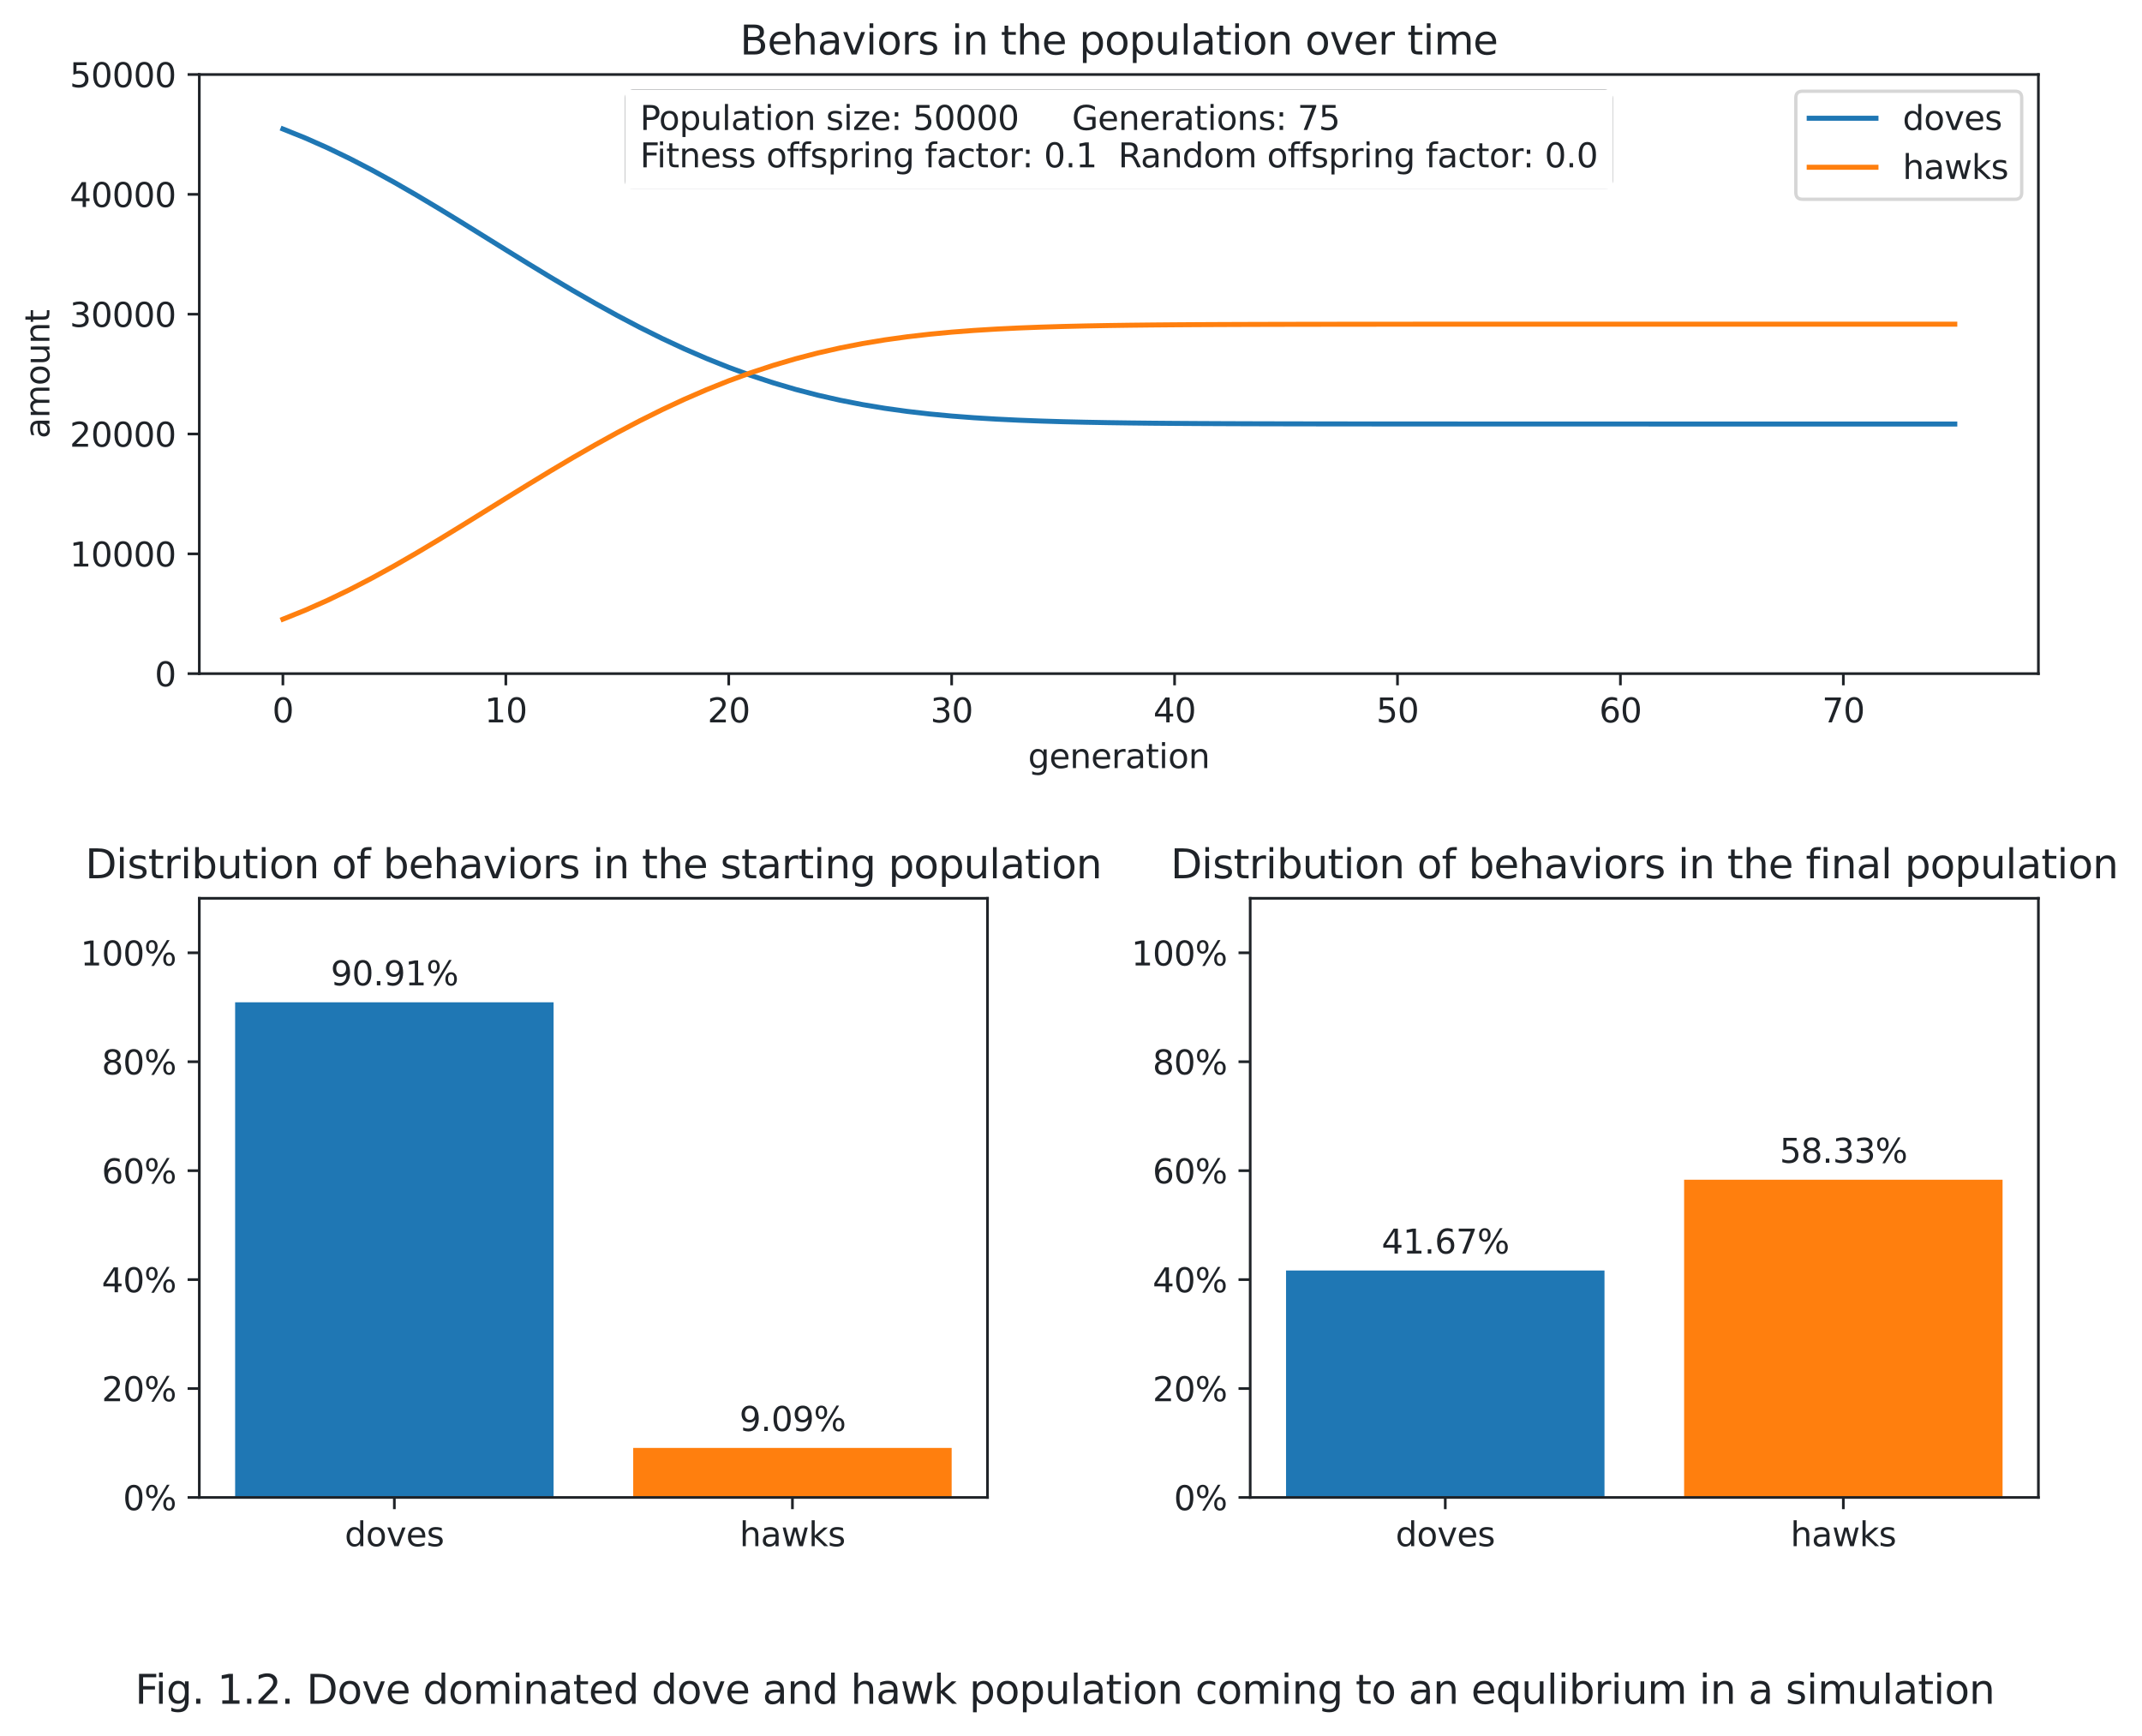 <?xml version="1.0" encoding="utf-8" standalone="no"?>
<!DOCTYPE svg PUBLIC "-//W3C//DTD SVG 1.1//EN"
  "http://www.w3.org/Graphics/SVG/1.1/DTD/svg11.dtd">
<svg height="519.932pt" version="1.1" viewBox="0 0 641.521 519.932" width="641.521pt" xmlns="http://www.w3.org/2000/svg" xmlns:xlink="http://www.w3.org/1999/xlink">

 <defs>
  <style type="text/css">*{stroke-linecap:butt;stroke-linejoin:round;}</style>
 </defs>
 <g id="figure_1">
  <g id="patch_1">
   <path d="M -0 519.932 
L 641.521 519.932 
L 641.521 0 
L -0 0 
z
" style="fill:#ffffff;"/>
  </g>
  <g id="axes_1">
   <g id="patch_2">
    <path d="M 59.691 201.742 
L 610.491 201.742 
L 610.491 22.318 
L 59.691 22.318 
z
" style="fill:#ffffff;"/>
   </g>
   <g id="matplotlib.axis_1">
    <g id="xtick_1">
     <g id="line2d_1">
      <defs>
       <path d="M 0 0 
L 0 3.5 
" id="m3623613583" style="stroke:#1f2328;stroke-width:0.8;"/>
      </defs>
      <g>
       <use style="fill:#1f2328;stroke:#1f2328;stroke-width:0.8;" x="84.727" xlink:href="#m3623613583" y="201.742"/>
      </g>
     </g>
     <g id="text_1">
      <!-- 0 -->
      <g style="fill:#1f2328;" transform="translate(81.546 216.341)scale(0.1 -0.1)">
       <defs>
        <path d="M 2034 4250 
Q 1547 4250 1301 3770 
Q 1056 3291 1056 2328 
Q 1056 1369 1301 889 
Q 1547 409 2034 409 
Q 2525 409 2770 889 
Q 3016 1369 3016 2328 
Q 3016 3291 2770 3770 
Q 2525 4250 2034 4250 
z
M 2034 4750 
Q 2819 4750 3233 4129 
Q 3647 3509 3647 2328 
Q 3647 1150 3233 529 
Q 2819 -91 2034 -91 
Q 1250 -91 836 529 
Q 422 1150 422 2328 
Q 422 3509 836 4129 
Q 1250 4750 2034 4750 
z
" id="DejaVuSans-30" transform="scale(0.016)"/>
       </defs>
       <use xlink:href="#DejaVuSans-30"/>
      </g>
     </g>
    </g>
    <g id="xtick_2">
     <g id="line2d_2">
      <g>
       <use style="fill:#1f2328;stroke:#1f2328;stroke-width:0.8;" x="151.491" xlink:href="#m3623613583" y="201.742"/>
      </g>
     </g>
     <g id="text_2">
      <!-- 10 -->
      <g style="fill:#1f2328;" transform="translate(145.128 216.341)scale(0.1 -0.1)">
       <defs>
        <path d="M 794 531 
L 1825 531 
L 1825 4091 
L 703 3866 
L 703 4441 
L 1819 4666 
L 2450 4666 
L 2450 531 
L 3481 531 
L 3481 0 
L 794 0 
L 794 531 
z
" id="DejaVuSans-31" transform="scale(0.016)"/>
       </defs>
       <use xlink:href="#DejaVuSans-31"/>
       <use x="63.623" xlink:href="#DejaVuSans-30"/>
      </g>
     </g>
    </g>
    <g id="xtick_3">
     <g id="line2d_3">
      <g>
       <use style="fill:#1f2328;stroke:#1f2328;stroke-width:0.8;" x="218.254" xlink:href="#m3623613583" y="201.742"/>
      </g>
     </g>
     <g id="text_3">
      <!-- 20 -->
      <g style="fill:#1f2328;" transform="translate(211.892 216.341)scale(0.1 -0.1)">
       <defs>
        <path d="M 1228 531 
L 3431 531 
L 3431 0 
L 469 0 
L 469 531 
Q 828 903 1448 1529 
Q 2069 2156 2228 2338 
Q 2531 2678 2651 2914 
Q 2772 3150 2772 3378 
Q 2772 3750 2511 3984 
Q 2250 4219 1831 4219 
Q 1534 4219 1204 4116 
Q 875 4013 500 3803 
L 500 4441 
Q 881 4594 1212 4672 
Q 1544 4750 1819 4750 
Q 2544 4750 2975 4387 
Q 3406 4025 3406 3419 
Q 3406 3131 3298 2873 
Q 3191 2616 2906 2266 
Q 2828 2175 2409 1742 
Q 1991 1309 1228 531 
z
" id="DejaVuSans-32" transform="scale(0.016)"/>
       </defs>
       <use xlink:href="#DejaVuSans-32"/>
       <use x="63.623" xlink:href="#DejaVuSans-30"/>
      </g>
     </g>
    </g>
    <g id="xtick_4">
     <g id="line2d_4">
      <g>
       <use style="fill:#1f2328;stroke:#1f2328;stroke-width:0.8;" x="285.018" xlink:href="#m3623613583" y="201.742"/>
      </g>
     </g>
     <g id="text_4">
      <!-- 30 -->
      <g style="fill:#1f2328;" transform="translate(278.655 216.341)scale(0.1 -0.1)">
       <defs>
        <path d="M 2597 2516 
Q 3050 2419 3304 2112 
Q 3559 1806 3559 1356 
Q 3559 666 3084 287 
Q 2609 -91 1734 -91 
Q 1441 -91 1130 -33 
Q 819 25 488 141 
L 488 750 
Q 750 597 1062 519 
Q 1375 441 1716 441 
Q 2309 441 2620 675 
Q 2931 909 2931 1356 
Q 2931 1769 2642 2001 
Q 2353 2234 1838 2234 
L 1294 2234 
L 1294 2753 
L 1863 2753 
Q 2328 2753 2575 2939 
Q 2822 3125 2822 3475 
Q 2822 3834 2567 4026 
Q 2313 4219 1838 4219 
Q 1578 4219 1281 4162 
Q 984 4106 628 3988 
L 628 4550 
Q 988 4650 1302 4700 
Q 1616 4750 1894 4750 
Q 2613 4750 3031 4423 
Q 3450 4097 3450 3541 
Q 3450 3153 3228 2886 
Q 3006 2619 2597 2516 
z
" id="DejaVuSans-33" transform="scale(0.016)"/>
       </defs>
       <use xlink:href="#DejaVuSans-33"/>
       <use x="63.623" xlink:href="#DejaVuSans-30"/>
      </g>
     </g>
    </g>
    <g id="xtick_5">
     <g id="line2d_5">
      <g>
       <use style="fill:#1f2328;stroke:#1f2328;stroke-width:0.8;" x="351.782" xlink:href="#m3623613583" y="201.742"/>
      </g>
     </g>
     <g id="text_5">
      <!-- 40 -->
      <g style="fill:#1f2328;" transform="translate(345.419 216.341)scale(0.1 -0.1)">
       <defs>
        <path d="M 2419 4116 
L 825 1625 
L 2419 1625 
L 2419 4116 
z
M 2253 4666 
L 3047 4666 
L 3047 1625 
L 3713 1625 
L 3713 1100 
L 3047 1100 
L 3047 0 
L 2419 0 
L 2419 1100 
L 313 1100 
L 313 1709 
L 2253 4666 
z
" id="DejaVuSans-34" transform="scale(0.016)"/>
       </defs>
       <use xlink:href="#DejaVuSans-34"/>
       <use x="63.623" xlink:href="#DejaVuSans-30"/>
      </g>
     </g>
    </g>
    <g id="xtick_6">
     <g id="line2d_6">
      <g>
       <use style="fill:#1f2328;stroke:#1f2328;stroke-width:0.8;" x="418.545" xlink:href="#m3623613583" y="201.742"/>
      </g>
     </g>
     <g id="text_6">
      <!-- 50 -->
      <g style="fill:#1f2328;" transform="translate(412.183 216.341)scale(0.1 -0.1)">
       <defs>
        <path d="M 691 4666 
L 3169 4666 
L 3169 4134 
L 1269 4134 
L 1269 2991 
Q 1406 3038 1543 3061 
Q 1681 3084 1819 3084 
Q 2600 3084 3056 2656 
Q 3513 2228 3513 1497 
Q 3513 744 3044 326 
Q 2575 -91 1722 -91 
Q 1428 -91 1123 -41 
Q 819 9 494 109 
L 494 744 
Q 775 591 1075 516 
Q 1375 441 1709 441 
Q 2250 441 2565 725 
Q 2881 1009 2881 1497 
Q 2881 1984 2565 2268 
Q 2250 2553 1709 2553 
Q 1456 2553 1204 2497 
Q 953 2441 691 2322 
L 691 4666 
z
" id="DejaVuSans-35" transform="scale(0.016)"/>
       </defs>
       <use xlink:href="#DejaVuSans-35"/>
       <use x="63.623" xlink:href="#DejaVuSans-30"/>
      </g>
     </g>
    </g>
    <g id="xtick_7">
     <g id="line2d_7">
      <g>
       <use style="fill:#1f2328;stroke:#1f2328;stroke-width:0.8;" x="485.309" xlink:href="#m3623613583" y="201.742"/>
      </g>
     </g>
     <g id="text_7">
      <!-- 60 -->
      <g style="fill:#1f2328;" transform="translate(478.946 216.341)scale(0.1 -0.1)">
       <defs>
        <path d="M 2113 2584 
Q 1688 2584 1439 2293 
Q 1191 2003 1191 1497 
Q 1191 994 1439 701 
Q 1688 409 2113 409 
Q 2538 409 2786 701 
Q 3034 994 3034 1497 
Q 3034 2003 2786 2293 
Q 2538 2584 2113 2584 
z
M 3366 4563 
L 3366 3988 
Q 3128 4100 2886 4159 
Q 2644 4219 2406 4219 
Q 1781 4219 1451 3797 
Q 1122 3375 1075 2522 
Q 1259 2794 1537 2939 
Q 1816 3084 2150 3084 
Q 2853 3084 3261 2657 
Q 3669 2231 3669 1497 
Q 3669 778 3244 343 
Q 2819 -91 2113 -91 
Q 1303 -91 875 529 
Q 447 1150 447 2328 
Q 447 3434 972 4092 
Q 1497 4750 2381 4750 
Q 2619 4750 2861 4703 
Q 3103 4656 3366 4563 
z
" id="DejaVuSans-36" transform="scale(0.016)"/>
       </defs>
       <use xlink:href="#DejaVuSans-36"/>
       <use x="63.623" xlink:href="#DejaVuSans-30"/>
      </g>
     </g>
    </g>
    <g id="xtick_8">
     <g id="line2d_8">
      <g>
       <use style="fill:#1f2328;stroke:#1f2328;stroke-width:0.8;" x="552.072" xlink:href="#m3623613583" y="201.742"/>
      </g>
     </g>
     <g id="text_8">
      <!-- 70 -->
      <g style="fill:#1f2328;" transform="translate(545.71 216.341)scale(0.1 -0.1)">
       <defs>
        <path d="M 525 4666 
L 3525 4666 
L 3525 4397 
L 1831 0 
L 1172 0 
L 2766 4134 
L 525 4134 
L 525 4666 
z
" id="DejaVuSans-37" transform="scale(0.016)"/>
       </defs>
       <use xlink:href="#DejaVuSans-37"/>
       <use x="63.623" xlink:href="#DejaVuSans-30"/>
      </g>
     </g>
    </g>
    <g id="text_9">
     <!-- generation -->
     <g style="fill:#1f2328;" transform="translate(307.898 230.019)scale(0.1 -0.1)">
      <defs>
       <path d="M 2906 1791 
Q 2906 2416 2648 2759 
Q 2391 3103 1925 3103 
Q 1463 3103 1205 2759 
Q 947 2416 947 1791 
Q 947 1169 1205 825 
Q 1463 481 1925 481 
Q 2391 481 2648 825 
Q 2906 1169 2906 1791 
z
M 3481 434 
Q 3481 -459 3084 -895 
Q 2688 -1331 1869 -1331 
Q 1566 -1331 1297 -1286 
Q 1028 -1241 775 -1147 
L 775 -588 
Q 1028 -725 1275 -790 
Q 1522 -856 1778 -856 
Q 2344 -856 2625 -561 
Q 2906 -266 2906 331 
L 2906 616 
Q 2728 306 2450 153 
Q 2172 0 1784 0 
Q 1141 0 747 490 
Q 353 981 353 1791 
Q 353 2603 747 3093 
Q 1141 3584 1784 3584 
Q 2172 3584 2450 3431 
Q 2728 3278 2906 2969 
L 2906 3500 
L 3481 3500 
L 3481 434 
z
" id="DejaVuSans-67" transform="scale(0.016)"/>
       <path d="M 3597 1894 
L 3597 1613 
L 953 1613 
Q 991 1019 1311 708 
Q 1631 397 2203 397 
Q 2534 397 2845 478 
Q 3156 559 3463 722 
L 3463 178 
Q 3153 47 2828 -22 
Q 2503 -91 2169 -91 
Q 1331 -91 842 396 
Q 353 884 353 1716 
Q 353 2575 817 3079 
Q 1281 3584 2069 3584 
Q 2775 3584 3186 3129 
Q 3597 2675 3597 1894 
z
M 3022 2063 
Q 3016 2534 2758 2815 
Q 2500 3097 2075 3097 
Q 1594 3097 1305 2825 
Q 1016 2553 972 2059 
L 3022 2063 
z
" id="DejaVuSans-65" transform="scale(0.016)"/>
       <path d="M 3513 2113 
L 3513 0 
L 2938 0 
L 2938 2094 
Q 2938 2591 2744 2837 
Q 2550 3084 2163 3084 
Q 1697 3084 1428 2787 
Q 1159 2491 1159 1978 
L 1159 0 
L 581 0 
L 581 3500 
L 1159 3500 
L 1159 2956 
Q 1366 3272 1645 3428 
Q 1925 3584 2291 3584 
Q 2894 3584 3203 3211 
Q 3513 2838 3513 2113 
z
" id="DejaVuSans-6e" transform="scale(0.016)"/>
       <path d="M 2631 2963 
Q 2534 3019 2420 3045 
Q 2306 3072 2169 3072 
Q 1681 3072 1420 2755 
Q 1159 2438 1159 1844 
L 1159 0 
L 581 0 
L 581 3500 
L 1159 3500 
L 1159 2956 
Q 1341 3275 1631 3429 
Q 1922 3584 2338 3584 
Q 2397 3584 2469 3576 
Q 2541 3569 2628 3553 
L 2631 2963 
z
" id="DejaVuSans-72" transform="scale(0.016)"/>
       <path d="M 2194 1759 
Q 1497 1759 1228 1600 
Q 959 1441 959 1056 
Q 959 750 1161 570 
Q 1363 391 1709 391 
Q 2188 391 2477 730 
Q 2766 1069 2766 1631 
L 2766 1759 
L 2194 1759 
z
M 3341 1997 
L 3341 0 
L 2766 0 
L 2766 531 
Q 2569 213 2275 61 
Q 1981 -91 1556 -91 
Q 1019 -91 701 211 
Q 384 513 384 1019 
Q 384 1609 779 1909 
Q 1175 2209 1959 2209 
L 2766 2209 
L 2766 2266 
Q 2766 2663 2505 2880 
Q 2244 3097 1772 3097 
Q 1472 3097 1187 3025 
Q 903 2953 641 2809 
L 641 3341 
Q 956 3463 1253 3523 
Q 1550 3584 1831 3584 
Q 2591 3584 2966 3190 
Q 3341 2797 3341 1997 
z
" id="DejaVuSans-61" transform="scale(0.016)"/>
       <path d="M 1172 4494 
L 1172 3500 
L 2356 3500 
L 2356 3053 
L 1172 3053 
L 1172 1153 
Q 1172 725 1289 603 
Q 1406 481 1766 481 
L 2356 481 
L 2356 0 
L 1766 0 
Q 1100 0 847 248 
Q 594 497 594 1153 
L 594 3053 
L 172 3053 
L 172 3500 
L 594 3500 
L 594 4494 
L 1172 4494 
z
" id="DejaVuSans-74" transform="scale(0.016)"/>
       <path d="M 603 3500 
L 1178 3500 
L 1178 0 
L 603 0 
L 603 3500 
z
M 603 4863 
L 1178 4863 
L 1178 4134 
L 603 4134 
L 603 4863 
z
" id="DejaVuSans-69" transform="scale(0.016)"/>
       <path d="M 1959 3097 
Q 1497 3097 1228 2736 
Q 959 2375 959 1747 
Q 959 1119 1226 758 
Q 1494 397 1959 397 
Q 2419 397 2687 759 
Q 2956 1122 2956 1747 
Q 2956 2369 2687 2733 
Q 2419 3097 1959 3097 
z
M 1959 3584 
Q 2709 3584 3137 3096 
Q 3566 2609 3566 1747 
Q 3566 888 3137 398 
Q 2709 -91 1959 -91 
Q 1206 -91 779 398 
Q 353 888 353 1747 
Q 353 2609 779 3096 
Q 1206 3584 1959 3584 
z
" id="DejaVuSans-6f" transform="scale(0.016)"/>
      </defs>
      <use xlink:href="#DejaVuSans-67"/>
      <use x="63.477" xlink:href="#DejaVuSans-65"/>
      <use x="125" xlink:href="#DejaVuSans-6e"/>
      <use x="188.379" xlink:href="#DejaVuSans-65"/>
      <use x="249.902" xlink:href="#DejaVuSans-72"/>
      <use x="291.016" xlink:href="#DejaVuSans-61"/>
      <use x="352.295" xlink:href="#DejaVuSans-74"/>
      <use x="391.504" xlink:href="#DejaVuSans-69"/>
      <use x="419.287" xlink:href="#DejaVuSans-6f"/>
      <use x="480.469" xlink:href="#DejaVuSans-6e"/>
     </g>
    </g>
   </g>
   <g id="matplotlib.axis_2">
    <g id="ytick_1">
     <g id="line2d_9">
      <defs>
       <path d="M 0 0 
L -3.5 0 
" id="m3da216a94f" style="stroke:#1f2328;stroke-width:0.8;"/>
      </defs>
      <g>
       <use style="fill:#1f2328;stroke:#1f2328;stroke-width:0.8;" x="59.691" xlink:href="#m3da216a94f" y="201.742"/>
      </g>
     </g>
     <g id="text_10">
      <!-- 0 -->
      <g style="fill:#1f2328;" transform="translate(46.328 205.541)scale(0.1 -0.1)">
       <use xlink:href="#DejaVuSans-30"/>
      </g>
     </g>
    </g>
    <g id="ytick_2">
     <g id="line2d_10">
      <g>
       <use style="fill:#1f2328;stroke:#1f2328;stroke-width:0.8;" x="59.691" xlink:href="#m3da216a94f" y="165.857"/>
      </g>
     </g>
     <g id="text_11">
      <!-- 10000 -->
      <g style="fill:#1f2328;" transform="translate(20.878 169.657)scale(0.1 -0.1)">
       <use xlink:href="#DejaVuSans-31"/>
       <use x="63.623" xlink:href="#DejaVuSans-30"/>
       <use x="127.246" xlink:href="#DejaVuSans-30"/>
       <use x="190.869" xlink:href="#DejaVuSans-30"/>
       <use x="254.492" xlink:href="#DejaVuSans-30"/>
      </g>
     </g>
    </g>
    <g id="ytick_3">
     <g id="line2d_11">
      <g>
       <use style="fill:#1f2328;stroke:#1f2328;stroke-width:0.8;" x="59.691" xlink:href="#m3da216a94f" y="129.973"/>
      </g>
     </g>
     <g id="text_12">
      <!-- 20000 -->
      <g style="fill:#1f2328;" transform="translate(20.878 133.772)scale(0.1 -0.1)">
       <use xlink:href="#DejaVuSans-32"/>
       <use x="63.623" xlink:href="#DejaVuSans-30"/>
       <use x="127.246" xlink:href="#DejaVuSans-30"/>
       <use x="190.869" xlink:href="#DejaVuSans-30"/>
       <use x="254.492" xlink:href="#DejaVuSans-30"/>
      </g>
     </g>
    </g>
    <g id="ytick_4">
     <g id="line2d_12">
      <g>
       <use style="fill:#1f2328;stroke:#1f2328;stroke-width:0.8;" x="59.691" xlink:href="#m3da216a94f" y="94.088"/>
      </g>
     </g>
     <g id="text_13">
      <!-- 30000 -->
      <g style="fill:#1f2328;" transform="translate(20.878 97.887)scale(0.1 -0.1)">
       <use xlink:href="#DejaVuSans-33"/>
       <use x="63.623" xlink:href="#DejaVuSans-30"/>
       <use x="127.246" xlink:href="#DejaVuSans-30"/>
       <use x="190.869" xlink:href="#DejaVuSans-30"/>
       <use x="254.492" xlink:href="#DejaVuSans-30"/>
      </g>
     </g>
    </g>
    <g id="ytick_5">
     <g id="line2d_13">
      <g>
       <use style="fill:#1f2328;stroke:#1f2328;stroke-width:0.8;" x="59.691" xlink:href="#m3da216a94f" y="58.203"/>
      </g>
     </g>
     <g id="text_14">
      <!-- 40000 -->
      <g style="fill:#1f2328;" transform="translate(20.878 62.002)scale(0.1 -0.1)">
       <use xlink:href="#DejaVuSans-34"/>
       <use x="63.623" xlink:href="#DejaVuSans-30"/>
       <use x="127.246" xlink:href="#DejaVuSans-30"/>
       <use x="190.869" xlink:href="#DejaVuSans-30"/>
       <use x="254.492" xlink:href="#DejaVuSans-30"/>
      </g>
     </g>
    </g>
    <g id="ytick_6">
     <g id="line2d_14">
      <g>
       <use style="fill:#1f2328;stroke:#1f2328;stroke-width:0.8;" x="59.691" xlink:href="#m3da216a94f" y="22.318"/>
      </g>
     </g>
     <g id="text_15">
      <!-- 50000 -->
      <g style="fill:#1f2328;" transform="translate(20.878 26.117)scale(0.1 -0.1)">
       <use xlink:href="#DejaVuSans-35"/>
       <use x="63.623" xlink:href="#DejaVuSans-30"/>
       <use x="127.246" xlink:href="#DejaVuSans-30"/>
       <use x="190.869" xlink:href="#DejaVuSans-30"/>
       <use x="254.492" xlink:href="#DejaVuSans-30"/>
      </g>
     </g>
    </g>
    <g id="text_16">
     <!-- amount -->
     <g style="fill:#1f2328;" transform="translate(14.798 131.322)rotate(-90)scale(0.1 -0.1)">
      <defs>
       <path d="M 3328 2828 
Q 3544 3216 3844 3400 
Q 4144 3584 4550 3584 
Q 5097 3584 5394 3201 
Q 5691 2819 5691 2113 
L 5691 0 
L 5113 0 
L 5113 2094 
Q 5113 2597 4934 2840 
Q 4756 3084 4391 3084 
Q 3944 3084 3684 2787 
Q 3425 2491 3425 1978 
L 3425 0 
L 2847 0 
L 2847 2094 
Q 2847 2600 2669 2842 
Q 2491 3084 2119 3084 
Q 1678 3084 1418 2786 
Q 1159 2488 1159 1978 
L 1159 0 
L 581 0 
L 581 3500 
L 1159 3500 
L 1159 2956 
Q 1356 3278 1631 3431 
Q 1906 3584 2284 3584 
Q 2666 3584 2933 3390 
Q 3200 3197 3328 2828 
z
" id="DejaVuSans-6d" transform="scale(0.016)"/>
       <path d="M 544 1381 
L 544 3500 
L 1119 3500 
L 1119 1403 
Q 1119 906 1312 657 
Q 1506 409 1894 409 
Q 2359 409 2629 706 
Q 2900 1003 2900 1516 
L 2900 3500 
L 3475 3500 
L 3475 0 
L 2900 0 
L 2900 538 
Q 2691 219 2414 64 
Q 2138 -91 1772 -91 
Q 1169 -91 856 284 
Q 544 659 544 1381 
z
M 1991 3584 
L 1991 3584 
z
" id="DejaVuSans-75" transform="scale(0.016)"/>
      </defs>
      <use xlink:href="#DejaVuSans-61"/>
      <use x="61.279" xlink:href="#DejaVuSans-6d"/>
      <use x="158.691" xlink:href="#DejaVuSans-6f"/>
      <use x="219.873" xlink:href="#DejaVuSans-75"/>
      <use x="283.252" xlink:href="#DejaVuSans-6e"/>
      <use x="346.631" xlink:href="#DejaVuSans-74"/>
     </g>
    </g>
   </g>
   <g id="line2d_15">
    <path clip-path="url(#p953b3598d2)" d="M 84.727 38.629 
L 91.403 41.314 
L 98.08 44.272 
L 104.756 47.493 
L 111.432 50.953 
L 118.109 54.625 
L 124.785 58.473 
L 131.462 62.459 
L 138.138 66.54 
L 144.814 70.676 
L 151.491 74.825 
L 158.167 78.947 
L 164.843 83.007 
L 171.52 86.971 
L 178.196 90.809 
L 184.872 94.496 
L 191.549 98.011 
L 198.225 101.333 
L 204.902 104.449 
L 211.578 107.347 
L 218.254 110.016 
L 224.931 112.452 
L 231.607 114.652 
L 238.283 116.618 
L 244.96 118.352 
L 251.636 119.865 
L 258.312 121.167 
L 264.989 122.272 
L 271.665 123.199 
L 278.342 123.967 
L 285.018 124.595 
L 291.694 125.103 
L 298.371 125.511 
L 305.047 125.835 
L 311.723 126.091 
L 318.4 126.292 
L 325.076 126.448 
L 331.752 126.57 
L 338.429 126.665 
L 345.105 126.738 
L 351.782 126.794 
L 358.458 126.838 
L 365.134 126.871 
L 371.811 126.897 
L 378.487 126.917 
L 385.163 126.932 
L 391.84 126.944 
L 398.516 126.953 
L 405.192 126.96 
L 411.869 126.965 
L 418.545 126.969 
L 425.222 126.972 
L 431.898 126.974 
L 438.574 126.976 
L 445.251 126.978 
L 451.927 126.979 
L 458.603 126.979 
L 465.28 126.98 
L 471.956 126.981 
L 478.632 126.981 
L 485.309 126.981 
L 491.985 126.981 
L 498.662 126.982 
L 505.338 126.982 
L 512.014 126.982 
L 518.691 126.982 
L 525.367 126.982 
L 532.043 126.982 
L 538.72 126.982 
L 545.396 126.982 
L 552.072 126.982 
L 558.749 126.982 
L 565.425 126.982 
L 572.102 126.982 
L 578.778 126.982 
L 585.454 126.982 
" style="fill:none;stroke:#1f77b4;stroke-linecap:square;stroke-width:1.5;"/>
   </g>
   <g id="line2d_16">
    <path clip-path="url(#p953b3598d2)" d="M 84.727 185.431 
L 91.403 182.747 
L 98.08 179.788 
L 104.756 176.568 
L 111.432 173.107 
L 118.109 169.436 
L 124.785 165.587 
L 131.462 161.602 
L 138.138 157.52 
L 144.814 153.384 
L 151.491 149.235 
L 158.167 145.113 
L 164.843 141.053 
L 171.52 137.09 
L 178.196 133.251 
L 184.872 129.564 
L 191.549 126.05 
L 198.225 122.727 
L 204.902 119.611 
L 211.578 116.714 
L 218.254 114.044 
L 224.931 111.608 
L 231.607 109.408 
L 238.283 107.443 
L 244.96 105.708 
L 251.636 104.195 
L 258.312 102.894 
L 264.989 101.788 
L 271.665 100.861 
L 278.342 100.093 
L 285.018 99.465 
L 291.694 98.957 
L 298.371 98.549 
L 305.047 98.225 
L 311.723 97.969 
L 318.4 97.769 
L 325.076 97.612 
L 331.752 97.49 
L 338.429 97.395 
L 345.105 97.322 
L 351.782 97.266 
L 358.458 97.222 
L 365.134 97.189 
L 371.811 97.163 
L 378.487 97.143 
L 385.163 97.128 
L 391.84 97.117 
L 398.516 97.108 
L 405.192 97.101 
L 411.869 97.095 
L 418.545 97.091 
L 425.222 97.088 
L 431.898 97.086 
L 438.574 97.084 
L 445.251 97.083 
L 451.927 97.082 
L 458.603 97.081 
L 465.28 97.08 
L 471.956 97.08 
L 478.632 97.079 
L 485.309 97.079 
L 491.985 97.079 
L 498.662 97.079 
L 505.338 97.079 
L 512.014 97.078 
L 518.691 97.078 
L 525.367 97.078 
L 532.043 97.078 
L 538.72 97.078 
L 545.396 97.078 
L 552.072 97.078 
L 558.749 97.078 
L 565.425 97.078 
L 572.102 97.078 
L 578.778 97.078 
L 585.454 97.078 
" style="fill:none;stroke:#ff7f0e;stroke-linecap:square;stroke-width:1.5;"/>
   </g>
   <g id="patch_3">
    <path d="M 59.691 201.742 
L 59.691 22.318 
" style="fill:none;stroke:#1f2328;stroke-linecap:square;stroke-linejoin:miter;stroke-width:0.8;"/>
   </g>
   <g id="patch_4">
    <path d="M 610.491 201.742 
L 610.491 22.318 
" style="fill:none;stroke:#1f2328;stroke-linecap:square;stroke-linejoin:miter;stroke-width:0.8;"/>
   </g>
   <g id="patch_5">
    <path d="M 59.691 201.742 
L 610.491 201.742 
" style="fill:none;stroke:#1f2328;stroke-linecap:square;stroke-linejoin:miter;stroke-width:0.8;"/>
   </g>
   <g id="patch_6">
    <path d="M 59.691 22.318 
L 610.491 22.318 
" style="fill:none;stroke:#1f2328;stroke-linecap:square;stroke-linejoin:miter;stroke-width:0.8;"/>
   </g>
   <g id="text_17">
    <!-- Behaviors in the population over time -->
    <g style="fill:#1f2328;" transform="translate(221.606 16.318)scale(0.12 -0.12)">
     <defs>
      <path d="M 1259 2228 
L 1259 519 
L 2272 519 
Q 2781 519 3026 730 
Q 3272 941 3272 1375 
Q 3272 1813 3026 2020 
Q 2781 2228 2272 2228 
L 1259 2228 
z
M 1259 4147 
L 1259 2741 
L 2194 2741 
Q 2656 2741 2882 2914 
Q 3109 3088 3109 3444 
Q 3109 3797 2882 3972 
Q 2656 4147 2194 4147 
L 1259 4147 
z
M 628 4666 
L 2241 4666 
Q 2963 4666 3353 4366 
Q 3744 4066 3744 3513 
Q 3744 3084 3544 2831 
Q 3344 2578 2956 2516 
Q 3422 2416 3680 2098 
Q 3938 1781 3938 1306 
Q 3938 681 3513 340 
Q 3088 0 2303 0 
L 628 0 
L 628 4666 
z
" id="DejaVuSans-42" transform="scale(0.016)"/>
      <path d="M 3513 2113 
L 3513 0 
L 2938 0 
L 2938 2094 
Q 2938 2591 2744 2837 
Q 2550 3084 2163 3084 
Q 1697 3084 1428 2787 
Q 1159 2491 1159 1978 
L 1159 0 
L 581 0 
L 581 4863 
L 1159 4863 
L 1159 2956 
Q 1366 3272 1645 3428 
Q 1925 3584 2291 3584 
Q 2894 3584 3203 3211 
Q 3513 2838 3513 2113 
z
" id="DejaVuSans-68" transform="scale(0.016)"/>
      <path d="M 191 3500 
L 800 3500 
L 1894 563 
L 2988 3500 
L 3597 3500 
L 2284 0 
L 1503 0 
L 191 3500 
z
" id="DejaVuSans-76" transform="scale(0.016)"/>
      <path d="M 2834 3397 
L 2834 2853 
Q 2591 2978 2328 3040 
Q 2066 3103 1784 3103 
Q 1356 3103 1142 2972 
Q 928 2841 928 2578 
Q 928 2378 1081 2264 
Q 1234 2150 1697 2047 
L 1894 2003 
Q 2506 1872 2764 1633 
Q 3022 1394 3022 966 
Q 3022 478 2636 193 
Q 2250 -91 1575 -91 
Q 1294 -91 989 -36 
Q 684 19 347 128 
L 347 722 
Q 666 556 975 473 
Q 1284 391 1588 391 
Q 1994 391 2212 530 
Q 2431 669 2431 922 
Q 2431 1156 2273 1281 
Q 2116 1406 1581 1522 
L 1381 1569 
Q 847 1681 609 1914 
Q 372 2147 372 2553 
Q 372 3047 722 3315 
Q 1072 3584 1716 3584 
Q 2034 3584 2315 3537 
Q 2597 3491 2834 3397 
z
" id="DejaVuSans-73" transform="scale(0.016)"/>
      <path id="DejaVuSans-20" transform="scale(0.016)"/>
      <path d="M 1159 525 
L 1159 -1331 
L 581 -1331 
L 581 3500 
L 1159 3500 
L 1159 2969 
Q 1341 3281 1617 3432 
Q 1894 3584 2278 3584 
Q 2916 3584 3314 3078 
Q 3713 2572 3713 1747 
Q 3713 922 3314 415 
Q 2916 -91 2278 -91 
Q 1894 -91 1617 61 
Q 1341 213 1159 525 
z
M 3116 1747 
Q 3116 2381 2855 2742 
Q 2594 3103 2138 3103 
Q 1681 3103 1420 2742 
Q 1159 2381 1159 1747 
Q 1159 1113 1420 752 
Q 1681 391 2138 391 
Q 2594 391 2855 752 
Q 3116 1113 3116 1747 
z
" id="DejaVuSans-70" transform="scale(0.016)"/>
      <path d="M 603 4863 
L 1178 4863 
L 1178 0 
L 603 0 
L 603 4863 
z
" id="DejaVuSans-6c" transform="scale(0.016)"/>
     </defs>
     <use xlink:href="#DejaVuSans-42"/>
     <use x="68.604" xlink:href="#DejaVuSans-65"/>
     <use x="130.127" xlink:href="#DejaVuSans-68"/>
     <use x="193.506" xlink:href="#DejaVuSans-61"/>
     <use x="254.785" xlink:href="#DejaVuSans-76"/>
     <use x="313.965" xlink:href="#DejaVuSans-69"/>
     <use x="341.748" xlink:href="#DejaVuSans-6f"/>
     <use x="402.93" xlink:href="#DejaVuSans-72"/>
     <use x="444.043" xlink:href="#DejaVuSans-73"/>
     <use x="496.143" xlink:href="#DejaVuSans-20"/>
     <use x="527.93" xlink:href="#DejaVuSans-69"/>
     <use x="555.713" xlink:href="#DejaVuSans-6e"/>
     <use x="619.092" xlink:href="#DejaVuSans-20"/>
     <use x="650.879" xlink:href="#DejaVuSans-74"/>
     <use x="690.088" xlink:href="#DejaVuSans-68"/>
     <use x="753.467" xlink:href="#DejaVuSans-65"/>
     <use x="814.99" xlink:href="#DejaVuSans-20"/>
     <use x="846.777" xlink:href="#DejaVuSans-70"/>
     <use x="910.254" xlink:href="#DejaVuSans-6f"/>
     <use x="971.436" xlink:href="#DejaVuSans-70"/>
     <use x="1034.912" xlink:href="#DejaVuSans-75"/>
     <use x="1098.291" xlink:href="#DejaVuSans-6c"/>
     <use x="1126.074" xlink:href="#DejaVuSans-61"/>
     <use x="1187.354" xlink:href="#DejaVuSans-74"/>
     <use x="1226.562" xlink:href="#DejaVuSans-69"/>
     <use x="1254.346" xlink:href="#DejaVuSans-6f"/>
     <use x="1315.527" xlink:href="#DejaVuSans-6e"/>
     <use x="1378.906" xlink:href="#DejaVuSans-20"/>
     <use x="1410.693" xlink:href="#DejaVuSans-6f"/>
     <use x="1471.875" xlink:href="#DejaVuSans-76"/>
     <use x="1531.055" xlink:href="#DejaVuSans-65"/>
     <use x="1592.578" xlink:href="#DejaVuSans-72"/>
     <use x="1633.691" xlink:href="#DejaVuSans-20"/>
     <use x="1665.479" xlink:href="#DejaVuSans-74"/>
     <use x="1704.688" xlink:href="#DejaVuSans-69"/>
     <use x="1732.471" xlink:href="#DejaVuSans-6d"/>
     <use x="1829.883" xlink:href="#DejaVuSans-65"/>
    </g>
   </g>
   <g id="patch_7">
    <path d="M 189.677 56.194 
L 480.505 56.194 
Q 482.505 56.194 482.505 54.194 
L 482.505 29.318 
Q 482.505 27.318 480.505 27.318 
L 189.677 27.318 
Q 187.677 27.318 187.677 29.318 
L 187.677 54.194 
Q 187.677 56.194 189.677 56.194 
z
" style="fill:#ffffff;stroke:#1f2328;stroke-linejoin:miter;"/>
   </g>
   <g id="text_18">
    <g id="patch_8">
     <path d="M 187.677 56.194 
L 482.505 56.194 
L 482.505 27.318 
L 187.677 27.318 
z
" style="fill:#ffffff;stroke:#ffffff;stroke-linejoin:miter;"/>
    </g>
    <!-- Population size: 50000     Generations: 75 -->
    <g style="fill:#1f2328;" transform="translate(191.677 38.917)scale(0.1 -0.1)">
     <defs>
      <path d="M 1259 4147 
L 1259 2394 
L 2053 2394 
Q 2494 2394 2734 2622 
Q 2975 2850 2975 3272 
Q 2975 3691 2734 3919 
Q 2494 4147 2053 4147 
L 1259 4147 
z
M 628 4666 
L 2053 4666 
Q 2838 4666 3239 4311 
Q 3641 3956 3641 3272 
Q 3641 2581 3239 2228 
Q 2838 1875 2053 1875 
L 1259 1875 
L 1259 0 
L 628 0 
L 628 4666 
z
" id="DejaVuSans-50" transform="scale(0.016)"/>
      <path d="M 353 3500 
L 3084 3500 
L 3084 2975 
L 922 459 
L 3084 459 
L 3084 0 
L 275 0 
L 275 525 
L 2438 3041 
L 353 3041 
L 353 3500 
z
" id="DejaVuSans-7a" transform="scale(0.016)"/>
      <path d="M 750 794 
L 1409 794 
L 1409 0 
L 750 0 
L 750 794 
z
M 750 3309 
L 1409 3309 
L 1409 2516 
L 750 2516 
L 750 3309 
z
" id="DejaVuSans-3a" transform="scale(0.016)"/>
      <path d="M 3809 666 
L 3809 1919 
L 2778 1919 
L 2778 2438 
L 4434 2438 
L 4434 434 
Q 4069 175 3628 42 
Q 3188 -91 2688 -91 
Q 1594 -91 976 548 
Q 359 1188 359 2328 
Q 359 3472 976 4111 
Q 1594 4750 2688 4750 
Q 3144 4750 3555 4637 
Q 3966 4525 4313 4306 
L 4313 3634 
Q 3963 3931 3569 4081 
Q 3175 4231 2741 4231 
Q 1884 4231 1454 3753 
Q 1025 3275 1025 2328 
Q 1025 1384 1454 906 
Q 1884 428 2741 428 
Q 3075 428 3337 486 
Q 3600 544 3809 666 
z
" id="DejaVuSans-47" transform="scale(0.016)"/>
     </defs>
     <use xlink:href="#DejaVuSans-50"/>
     <use x="56.678" xlink:href="#DejaVuSans-6f"/>
     <use x="117.859" xlink:href="#DejaVuSans-70"/>
     <use x="181.336" xlink:href="#DejaVuSans-75"/>
     <use x="244.715" xlink:href="#DejaVuSans-6c"/>
     <use x="272.498" xlink:href="#DejaVuSans-61"/>
     <use x="333.777" xlink:href="#DejaVuSans-74"/>
     <use x="372.986" xlink:href="#DejaVuSans-69"/>
     <use x="400.77" xlink:href="#DejaVuSans-6f"/>
     <use x="461.951" xlink:href="#DejaVuSans-6e"/>
     <use x="525.33" xlink:href="#DejaVuSans-20"/>
     <use x="557.117" xlink:href="#DejaVuSans-73"/>
     <use x="609.217" xlink:href="#DejaVuSans-69"/>
     <use x="637" xlink:href="#DejaVuSans-7a"/>
     <use x="689.49" xlink:href="#DejaVuSans-65"/>
     <use x="751.014" xlink:href="#DejaVuSans-3a"/>
     <use x="784.705" xlink:href="#DejaVuSans-20"/>
     <use x="816.492" xlink:href="#DejaVuSans-35"/>
     <use x="880.115" xlink:href="#DejaVuSans-30"/>
     <use x="943.738" xlink:href="#DejaVuSans-30"/>
     <use x="1007.361" xlink:href="#DejaVuSans-30"/>
     <use x="1070.984" xlink:href="#DejaVuSans-30"/>
     <use x="1134.607" xlink:href="#DejaVuSans-20"/>
     <use x="1166.395" xlink:href="#DejaVuSans-20"/>
     <use x="1198.182" xlink:href="#DejaVuSans-20"/>
     <use x="1229.969" xlink:href="#DejaVuSans-20"/>
     <use x="1261.756" xlink:href="#DejaVuSans-20"/>
     <use x="1293.543" xlink:href="#DejaVuSans-47"/>
     <use x="1371.033" xlink:href="#DejaVuSans-65"/>
     <use x="1432.557" xlink:href="#DejaVuSans-6e"/>
     <use x="1495.936" xlink:href="#DejaVuSans-65"/>
     <use x="1557.459" xlink:href="#DejaVuSans-72"/>
     <use x="1598.572" xlink:href="#DejaVuSans-61"/>
     <use x="1659.852" xlink:href="#DejaVuSans-74"/>
     <use x="1699.061" xlink:href="#DejaVuSans-69"/>
     <use x="1726.844" xlink:href="#DejaVuSans-6f"/>
     <use x="1788.025" xlink:href="#DejaVuSans-6e"/>
     <use x="1851.404" xlink:href="#DejaVuSans-73"/>
     <use x="1903.504" xlink:href="#DejaVuSans-3a"/>
     <use x="1937.195" xlink:href="#DejaVuSans-20"/>
     <use x="1968.982" xlink:href="#DejaVuSans-37"/>
     <use x="2032.605" xlink:href="#DejaVuSans-35"/>
    </g>
    <!-- Fitness offspring factor: 0.1  Random offspring factor: 0.0 -->
    <g style="fill:#1f2328;" transform="translate(191.677 50.114)scale(0.1 -0.1)">
     <defs>
      <path d="M 628 4666 
L 3309 4666 
L 3309 4134 
L 1259 4134 
L 1259 2759 
L 3109 2759 
L 3109 2228 
L 1259 2228 
L 1259 0 
L 628 0 
L 628 4666 
z
" id="DejaVuSans-46" transform="scale(0.016)"/>
      <path d="M 2375 4863 
L 2375 4384 
L 1825 4384 
Q 1516 4384 1395 4259 
Q 1275 4134 1275 3809 
L 1275 3500 
L 2222 3500 
L 2222 3053 
L 1275 3053 
L 1275 0 
L 697 0 
L 697 3053 
L 147 3053 
L 147 3500 
L 697 3500 
L 697 3744 
Q 697 4328 969 4595 
Q 1241 4863 1831 4863 
L 2375 4863 
z
" id="DejaVuSans-66" transform="scale(0.016)"/>
      <path d="M 3122 3366 
L 3122 2828 
Q 2878 2963 2633 3030 
Q 2388 3097 2138 3097 
Q 1578 3097 1268 2742 
Q 959 2388 959 1747 
Q 959 1106 1268 751 
Q 1578 397 2138 397 
Q 2388 397 2633 464 
Q 2878 531 3122 666 
L 3122 134 
Q 2881 22 2623 -34 
Q 2366 -91 2075 -91 
Q 1284 -91 818 406 
Q 353 903 353 1747 
Q 353 2603 823 3093 
Q 1294 3584 2113 3584 
Q 2378 3584 2631 3529 
Q 2884 3475 3122 3366 
z
" id="DejaVuSans-63" transform="scale(0.016)"/>
      <path d="M 684 794 
L 1344 794 
L 1344 0 
L 684 0 
L 684 794 
z
" id="DejaVuSans-2e" transform="scale(0.016)"/>
      <path d="M 2841 2188 
Q 3044 2119 3236 1894 
Q 3428 1669 3622 1275 
L 4263 0 
L 3584 0 
L 2988 1197 
Q 2756 1666 2539 1819 
Q 2322 1972 1947 1972 
L 1259 1972 
L 1259 0 
L 628 0 
L 628 4666 
L 2053 4666 
Q 2853 4666 3247 4331 
Q 3641 3997 3641 3322 
Q 3641 2881 3436 2590 
Q 3231 2300 2841 2188 
z
M 1259 4147 
L 1259 2491 
L 2053 2491 
Q 2509 2491 2742 2702 
Q 2975 2913 2975 3322 
Q 2975 3731 2742 3939 
Q 2509 4147 2053 4147 
L 1259 4147 
z
" id="DejaVuSans-52" transform="scale(0.016)"/>
      <path d="M 2906 2969 
L 2906 4863 
L 3481 4863 
L 3481 0 
L 2906 0 
L 2906 525 
Q 2725 213 2448 61 
Q 2172 -91 1784 -91 
Q 1150 -91 751 415 
Q 353 922 353 1747 
Q 353 2572 751 3078 
Q 1150 3584 1784 3584 
Q 2172 3584 2448 3432 
Q 2725 3281 2906 2969 
z
M 947 1747 
Q 947 1113 1208 752 
Q 1469 391 1925 391 
Q 2381 391 2643 752 
Q 2906 1113 2906 1747 
Q 2906 2381 2643 2742 
Q 2381 3103 1925 3103 
Q 1469 3103 1208 2742 
Q 947 2381 947 1747 
z
" id="DejaVuSans-64" transform="scale(0.016)"/>
     </defs>
     <use xlink:href="#DejaVuSans-46"/>
     <use x="50.27" xlink:href="#DejaVuSans-69"/>
     <use x="78.053" xlink:href="#DejaVuSans-74"/>
     <use x="117.262" xlink:href="#DejaVuSans-6e"/>
     <use x="180.641" xlink:href="#DejaVuSans-65"/>
     <use x="242.164" xlink:href="#DejaVuSans-73"/>
     <use x="294.264" xlink:href="#DejaVuSans-73"/>
     <use x="346.363" xlink:href="#DejaVuSans-20"/>
     <use x="378.15" xlink:href="#DejaVuSans-6f"/>
     <use x="439.332" xlink:href="#DejaVuSans-66"/>
     <use x="474.537" xlink:href="#DejaVuSans-66"/>
     <use x="509.742" xlink:href="#DejaVuSans-73"/>
     <use x="561.842" xlink:href="#DejaVuSans-70"/>
     <use x="625.318" xlink:href="#DejaVuSans-72"/>
     <use x="666.432" xlink:href="#DejaVuSans-69"/>
     <use x="694.215" xlink:href="#DejaVuSans-6e"/>
     <use x="757.594" xlink:href="#DejaVuSans-67"/>
     <use x="821.07" xlink:href="#DejaVuSans-20"/>
     <use x="852.857" xlink:href="#DejaVuSans-66"/>
     <use x="888.062" xlink:href="#DejaVuSans-61"/>
     <use x="949.342" xlink:href="#DejaVuSans-63"/>
     <use x="1004.322" xlink:href="#DejaVuSans-74"/>
     <use x="1043.531" xlink:href="#DejaVuSans-6f"/>
     <use x="1104.713" xlink:href="#DejaVuSans-72"/>
     <use x="1144.076" xlink:href="#DejaVuSans-3a"/>
     <use x="1177.768" xlink:href="#DejaVuSans-20"/>
     <use x="1209.555" xlink:href="#DejaVuSans-30"/>
     <use x="1273.178" xlink:href="#DejaVuSans-2e"/>
     <use x="1304.965" xlink:href="#DejaVuSans-31"/>
     <use x="1368.588" xlink:href="#DejaVuSans-20"/>
     <use x="1400.375" xlink:href="#DejaVuSans-20"/>
     <use x="1432.162" xlink:href="#DejaVuSans-52"/>
     <use x="1499.395" xlink:href="#DejaVuSans-61"/>
     <use x="1560.674" xlink:href="#DejaVuSans-6e"/>
     <use x="1624.053" xlink:href="#DejaVuSans-64"/>
     <use x="1687.529" xlink:href="#DejaVuSans-6f"/>
     <use x="1748.711" xlink:href="#DejaVuSans-6d"/>
     <use x="1846.123" xlink:href="#DejaVuSans-20"/>
     <use x="1877.91" xlink:href="#DejaVuSans-6f"/>
     <use x="1939.092" xlink:href="#DejaVuSans-66"/>
     <use x="1974.297" xlink:href="#DejaVuSans-66"/>
     <use x="2009.502" xlink:href="#DejaVuSans-73"/>
     <use x="2061.602" xlink:href="#DejaVuSans-70"/>
     <use x="2125.078" xlink:href="#DejaVuSans-72"/>
     <use x="2166.191" xlink:href="#DejaVuSans-69"/>
     <use x="2193.975" xlink:href="#DejaVuSans-6e"/>
     <use x="2257.354" xlink:href="#DejaVuSans-67"/>
     <use x="2320.83" xlink:href="#DejaVuSans-20"/>
     <use x="2352.617" xlink:href="#DejaVuSans-66"/>
     <use x="2387.822" xlink:href="#DejaVuSans-61"/>
     <use x="2449.102" xlink:href="#DejaVuSans-63"/>
     <use x="2504.082" xlink:href="#DejaVuSans-74"/>
     <use x="2543.291" xlink:href="#DejaVuSans-6f"/>
     <use x="2604.473" xlink:href="#DejaVuSans-72"/>
     <use x="2643.836" xlink:href="#DejaVuSans-3a"/>
     <use x="2677.527" xlink:href="#DejaVuSans-20"/>
     <use x="2709.314" xlink:href="#DejaVuSans-30"/>
     <use x="2772.938" xlink:href="#DejaVuSans-2e"/>
     <use x="2804.725" xlink:href="#DejaVuSans-30"/>
    </g>
   </g>
   <g id="legend_1">
    <g id="patch_9">
     <path d="M 539.847 59.674 
L 603.491 59.674 
Q 605.491 59.674 605.491 57.674 
L 605.491 29.318 
Q 605.491 27.318 603.491 27.318 
L 539.847 27.318 
Q 537.847 27.318 537.847 29.318 
L 537.847 57.674 
Q 537.847 59.674 539.847 59.674 
z
" style="fill:#ffffff;opacity:0.8;stroke:#cccccc;stroke-linejoin:miter;"/>
    </g>
    <g id="line2d_17">
     <path d="M 541.847 35.417 
L 561.847 35.417 
" style="fill:none;stroke:#1f77b4;stroke-linecap:square;stroke-width:1.5;"/>
    </g>
    <g id="line2d_18"/>
    <g id="text_19">
     <!-- doves -->
     <g style="fill:#1f2328;" transform="translate(569.847 38.917)scale(0.1 -0.1)">
      <use xlink:href="#DejaVuSans-64"/>
      <use x="63.477" xlink:href="#DejaVuSans-6f"/>
      <use x="124.658" xlink:href="#DejaVuSans-76"/>
      <use x="183.838" xlink:href="#DejaVuSans-65"/>
      <use x="245.361" xlink:href="#DejaVuSans-73"/>
     </g>
    </g>
    <g id="line2d_19">
     <path d="M 541.847 50.095 
L 561.847 50.095 
" style="fill:none;stroke:#ff7f0e;stroke-linecap:square;stroke-width:1.5;"/>
    </g>
    <g id="line2d_20"/>
    <g id="text_20">
     <!-- hawks -->
     <g style="fill:#1f2328;" transform="translate(569.847 53.595)scale(0.1 -0.1)">
      <defs>
       <path d="M 269 3500 
L 844 3500 
L 1563 769 
L 2278 3500 
L 2956 3500 
L 3675 769 
L 4391 3500 
L 4966 3500 
L 4050 0 
L 3372 0 
L 2619 2869 
L 1863 0 
L 1184 0 
L 269 3500 
z
" id="DejaVuSans-77" transform="scale(0.016)"/>
       <path d="M 581 4863 
L 1159 4863 
L 1159 1991 
L 2875 3500 
L 3609 3500 
L 1753 1863 
L 3688 0 
L 2938 0 
L 1159 1709 
L 1159 0 
L 581 0 
L 581 4863 
z
" id="DejaVuSans-6b" transform="scale(0.016)"/>
      </defs>
      <use xlink:href="#DejaVuSans-68"/>
      <use x="63.379" xlink:href="#DejaVuSans-61"/>
      <use x="124.658" xlink:href="#DejaVuSans-77"/>
      <use x="206.445" xlink:href="#DejaVuSans-6b"/>
      <use x="264.355" xlink:href="#DejaVuSans-73"/>
     </g>
    </g>
   </g>
  </g>
  <g id="axes_2">
   <g id="patch_10">
    <path d="M 59.691 448.45 
L 295.748 448.45 
L 295.748 269.026 
L 59.691 269.026 
z
" style="fill:#ffffff;"/>
   </g>
   <g id="patch_11">
    <path clip-path="url(#p541dfe97ee)" d="M 70.42 448.45 
L 165.797 448.45 
L 165.797 300.166 
L 70.42 300.166 
z
" style="fill:#1f77b4;"/>
   </g>
   <g id="patch_12">
    <path clip-path="url(#p541dfe97ee)" d="M 189.641 448.45 
L 285.018 448.45 
L 285.018 433.622 
L 189.641 433.622 
z
" style="fill:#ff7f0e;"/>
   </g>
   <g id="matplotlib.axis_3">
    <g id="xtick_9">
     <g id="line2d_21">
      <g>
       <use style="fill:#1f2328;stroke:#1f2328;stroke-width:0.8;" x="118.109" xlink:href="#m3623613583" y="448.45"/>
      </g>
     </g>
     <g id="text_21">
      <!-- doves -->
      <g style="fill:#1f2328;" transform="translate(103.235 463.049)scale(0.1 -0.1)">
       <use xlink:href="#DejaVuSans-64"/>
       <use x="63.477" xlink:href="#DejaVuSans-6f"/>
       <use x="124.658" xlink:href="#DejaVuSans-76"/>
       <use x="183.838" xlink:href="#DejaVuSans-65"/>
       <use x="245.361" xlink:href="#DejaVuSans-73"/>
      </g>
     </g>
    </g>
    <g id="xtick_10">
     <g id="line2d_22">
      <g>
       <use style="fill:#1f2328;stroke:#1f2328;stroke-width:0.8;" x="237.33" xlink:href="#m3623613583" y="448.45"/>
      </g>
     </g>
     <g id="text_22">
      <!-- hawks -->
      <g style="fill:#1f2328;" transform="translate(221.508 463.049)scale(0.1 -0.1)">
       <use xlink:href="#DejaVuSans-68"/>
       <use x="63.379" xlink:href="#DejaVuSans-61"/>
       <use x="124.658" xlink:href="#DejaVuSans-77"/>
       <use x="206.445" xlink:href="#DejaVuSans-6b"/>
       <use x="264.355" xlink:href="#DejaVuSans-73"/>
      </g>
     </g>
    </g>
   </g>
   <g id="matplotlib.axis_4">
    <g id="ytick_7">
     <g id="line2d_23">
      <g>
       <use style="fill:#1f2328;stroke:#1f2328;stroke-width:0.8;" x="59.691" xlink:href="#m3da216a94f" y="448.45"/>
      </g>
     </g>
     <g id="text_23">
      <!-- 0% -->
      <g style="fill:#1f2328;" transform="translate(36.827 452.249)scale(0.1 -0.1)">
       <defs>
        <path d="M 4653 2053 
Q 4381 2053 4226 1822 
Q 4072 1591 4072 1178 
Q 4072 772 4226 539 
Q 4381 306 4653 306 
Q 4919 306 5073 539 
Q 5228 772 5228 1178 
Q 5228 1588 5073 1820 
Q 4919 2053 4653 2053 
z
M 4653 2450 
Q 5147 2450 5437 2106 
Q 5728 1763 5728 1178 
Q 5728 594 5436 251 
Q 5144 -91 4653 -91 
Q 4153 -91 3862 251 
Q 3572 594 3572 1178 
Q 3572 1766 3864 2108 
Q 4156 2450 4653 2450 
z
M 1428 4353 
Q 1159 4353 1004 4120 
Q 850 3888 850 3481 
Q 850 3069 1003 2837 
Q 1156 2606 1428 2606 
Q 1700 2606 1854 2837 
Q 2009 3069 2009 3481 
Q 2009 3884 1853 4118 
Q 1697 4353 1428 4353 
z
M 4250 4750 
L 4750 4750 
L 1831 -91 
L 1331 -91 
L 4250 4750 
z
M 1428 4750 
Q 1922 4750 2215 4408 
Q 2509 4066 2509 3481 
Q 2509 2891 2217 2550 
Q 1925 2209 1428 2209 
Q 931 2209 642 2551 
Q 353 2894 353 3481 
Q 353 4063 643 4406 
Q 934 4750 1428 4750 
z
" id="DejaVuSans-25" transform="scale(0.016)"/>
       </defs>
       <use xlink:href="#DejaVuSans-30"/>
       <use x="63.623" xlink:href="#DejaVuSans-25"/>
      </g>
     </g>
    </g>
    <g id="ytick_8">
     <g id="line2d_24">
      <g>
       <use style="fill:#1f2328;stroke:#1f2328;stroke-width:0.8;" x="59.691" xlink:href="#m3da216a94f" y="415.828"/>
      </g>
     </g>
     <g id="text_24">
      <!-- 20% -->
      <g style="fill:#1f2328;" transform="translate(30.464 419.627)scale(0.1 -0.1)">
       <use xlink:href="#DejaVuSans-32"/>
       <use x="63.623" xlink:href="#DejaVuSans-30"/>
       <use x="127.246" xlink:href="#DejaVuSans-25"/>
      </g>
     </g>
    </g>
    <g id="ytick_9">
     <g id="line2d_25">
      <g>
       <use style="fill:#1f2328;stroke:#1f2328;stroke-width:0.8;" x="59.691" xlink:href="#m3da216a94f" y="383.205"/>
      </g>
     </g>
     <g id="text_25">
      <!-- 40% -->
      <g style="fill:#1f2328;" transform="translate(30.464 387.004)scale(0.1 -0.1)">
       <use xlink:href="#DejaVuSans-34"/>
       <use x="63.623" xlink:href="#DejaVuSans-30"/>
       <use x="127.246" xlink:href="#DejaVuSans-25"/>
      </g>
     </g>
    </g>
    <g id="ytick_10">
     <g id="line2d_26">
      <g>
       <use style="fill:#1f2328;stroke:#1f2328;stroke-width:0.8;" x="59.691" xlink:href="#m3da216a94f" y="350.582"/>
      </g>
     </g>
     <g id="text_26">
      <!-- 60% -->
      <g style="fill:#1f2328;" transform="translate(30.464 354.382)scale(0.1 -0.1)">
       <use xlink:href="#DejaVuSans-36"/>
       <use x="63.623" xlink:href="#DejaVuSans-30"/>
       <use x="127.246" xlink:href="#DejaVuSans-25"/>
      </g>
     </g>
    </g>
    <g id="ytick_11">
     <g id="line2d_27">
      <g>
       <use style="fill:#1f2328;stroke:#1f2328;stroke-width:0.8;" x="59.691" xlink:href="#m3da216a94f" y="317.96"/>
      </g>
     </g>
     <g id="text_27">
      <!-- 80% -->
      <g style="fill:#1f2328;" transform="translate(30.464 321.759)scale(0.1 -0.1)">
       <defs>
        <path d="M 2034 2216 
Q 1584 2216 1326 1975 
Q 1069 1734 1069 1313 
Q 1069 891 1326 650 
Q 1584 409 2034 409 
Q 2484 409 2743 651 
Q 3003 894 3003 1313 
Q 3003 1734 2745 1975 
Q 2488 2216 2034 2216 
z
M 1403 2484 
Q 997 2584 770 2862 
Q 544 3141 544 3541 
Q 544 4100 942 4425 
Q 1341 4750 2034 4750 
Q 2731 4750 3128 4425 
Q 3525 4100 3525 3541 
Q 3525 3141 3298 2862 
Q 3072 2584 2669 2484 
Q 3125 2378 3379 2068 
Q 3634 1759 3634 1313 
Q 3634 634 3220 271 
Q 2806 -91 2034 -91 
Q 1263 -91 848 271 
Q 434 634 434 1313 
Q 434 1759 690 2068 
Q 947 2378 1403 2484 
z
M 1172 3481 
Q 1172 3119 1398 2916 
Q 1625 2713 2034 2713 
Q 2441 2713 2670 2916 
Q 2900 3119 2900 3481 
Q 2900 3844 2670 4047 
Q 2441 4250 2034 4250 
Q 1625 4250 1398 4047 
Q 1172 3844 1172 3481 
z
" id="DejaVuSans-38" transform="scale(0.016)"/>
       </defs>
       <use xlink:href="#DejaVuSans-38"/>
       <use x="63.623" xlink:href="#DejaVuSans-30"/>
       <use x="127.246" xlink:href="#DejaVuSans-25"/>
      </g>
     </g>
    </g>
    <g id="ytick_12">
     <g id="line2d_28">
      <g>
       <use style="fill:#1f2328;stroke:#1f2328;stroke-width:0.8;" x="59.691" xlink:href="#m3da216a94f" y="285.337"/>
      </g>
     </g>
     <g id="text_28">
      <!-- 100% -->
      <g style="fill:#1f2328;" transform="translate(24.102 289.137)scale(0.1 -0.1)">
       <use xlink:href="#DejaVuSans-31"/>
       <use x="63.623" xlink:href="#DejaVuSans-30"/>
       <use x="127.246" xlink:href="#DejaVuSans-30"/>
       <use x="190.869" xlink:href="#DejaVuSans-25"/>
      </g>
     </g>
    </g>
   </g>
   <g id="patch_13">
    <path d="M 59.691 448.45 
L 59.691 269.026 
" style="fill:none;stroke:#1f2328;stroke-linecap:square;stroke-linejoin:miter;stroke-width:0.8;"/>
   </g>
   <g id="patch_14">
    <path d="M 295.748 448.45 
L 295.748 269.026 
" style="fill:none;stroke:#1f2328;stroke-linecap:square;stroke-linejoin:miter;stroke-width:0.8;"/>
   </g>
   <g id="patch_15">
    <path d="M 59.691 448.45 
L 295.748 448.45 
" style="fill:none;stroke:#1f2328;stroke-linecap:square;stroke-linejoin:miter;stroke-width:0.8;"/>
   </g>
   <g id="patch_16">
    <path d="M 59.691 269.026 
L 295.748 269.026 
" style="fill:none;stroke:#1f2328;stroke-linecap:square;stroke-linejoin:miter;stroke-width:0.8;"/>
   </g>
   <g id="text_29">
    <!-- 90.91% -->
    <g style="fill:#1f2328;" transform="translate(99.044 295.086)scale(0.1 -0.1)">
     <defs>
      <path d="M 703 97 
L 703 672 
Q 941 559 1184 500 
Q 1428 441 1663 441 
Q 2288 441 2617 861 
Q 2947 1281 2994 2138 
Q 2813 1869 2534 1725 
Q 2256 1581 1919 1581 
Q 1219 1581 811 2004 
Q 403 2428 403 3163 
Q 403 3881 828 4315 
Q 1253 4750 1959 4750 
Q 2769 4750 3195 4129 
Q 3622 3509 3622 2328 
Q 3622 1225 3098 567 
Q 2575 -91 1691 -91 
Q 1453 -91 1209 -44 
Q 966 3 703 97 
z
M 1959 2075 
Q 2384 2075 2632 2365 
Q 2881 2656 2881 3163 
Q 2881 3666 2632 3958 
Q 2384 4250 1959 4250 
Q 1534 4250 1286 3958 
Q 1038 3666 1038 3163 
Q 1038 2656 1286 2365 
Q 1534 2075 1959 2075 
z
" id="DejaVuSans-39" transform="scale(0.016)"/>
     </defs>
     <use xlink:href="#DejaVuSans-39"/>
     <use x="63.623" xlink:href="#DejaVuSans-30"/>
     <use x="127.246" xlink:href="#DejaVuSans-2e"/>
     <use x="159.033" xlink:href="#DejaVuSans-39"/>
     <use x="222.656" xlink:href="#DejaVuSans-31"/>
     <use x="286.279" xlink:href="#DejaVuSans-25"/>
    </g>
   </g>
   <g id="text_30">
    <!-- 9.09% -->
    <g style="fill:#1f2328;" transform="translate(221.446 428.542)scale(0.1 -0.1)">
     <use xlink:href="#DejaVuSans-39"/>
     <use x="63.623" xlink:href="#DejaVuSans-2e"/>
     <use x="95.41" xlink:href="#DejaVuSans-30"/>
     <use x="159.033" xlink:href="#DejaVuSans-39"/>
     <use x="222.656" xlink:href="#DejaVuSans-25"/>
    </g>
   </g>
   <g id="text_31">
    <!-- Distribution of behaviors in the starting population -->
    <g style="fill:#1f2328;" transform="translate(25.534 263.026)scale(0.12 -0.12)">
     <defs>
      <path d="M 1259 4147 
L 1259 519 
L 2022 519 
Q 2988 519 3436 956 
Q 3884 1394 3884 2338 
Q 3884 3275 3436 3711 
Q 2988 4147 2022 4147 
L 1259 4147 
z
M 628 4666 
L 1925 4666 
Q 3281 4666 3915 4102 
Q 4550 3538 4550 2338 
Q 4550 1131 3912 565 
Q 3275 0 1925 0 
L 628 0 
L 628 4666 
z
" id="DejaVuSans-44" transform="scale(0.016)"/>
      <path d="M 3116 1747 
Q 3116 2381 2855 2742 
Q 2594 3103 2138 3103 
Q 1681 3103 1420 2742 
Q 1159 2381 1159 1747 
Q 1159 1113 1420 752 
Q 1681 391 2138 391 
Q 2594 391 2855 752 
Q 3116 1113 3116 1747 
z
M 1159 2969 
Q 1341 3281 1617 3432 
Q 1894 3584 2278 3584 
Q 2916 3584 3314 3078 
Q 3713 2572 3713 1747 
Q 3713 922 3314 415 
Q 2916 -91 2278 -91 
Q 1894 -91 1617 61 
Q 1341 213 1159 525 
L 1159 0 
L 581 0 
L 581 4863 
L 1159 4863 
L 1159 2969 
z
" id="DejaVuSans-62" transform="scale(0.016)"/>
     </defs>
     <use xlink:href="#DejaVuSans-44"/>
     <use x="77.002" xlink:href="#DejaVuSans-69"/>
     <use x="104.785" xlink:href="#DejaVuSans-73"/>
     <use x="156.885" xlink:href="#DejaVuSans-74"/>
     <use x="196.094" xlink:href="#DejaVuSans-72"/>
     <use x="237.207" xlink:href="#DejaVuSans-69"/>
     <use x="264.99" xlink:href="#DejaVuSans-62"/>
     <use x="328.467" xlink:href="#DejaVuSans-75"/>
     <use x="391.846" xlink:href="#DejaVuSans-74"/>
     <use x="431.055" xlink:href="#DejaVuSans-69"/>
     <use x="458.838" xlink:href="#DejaVuSans-6f"/>
     <use x="520.02" xlink:href="#DejaVuSans-6e"/>
     <use x="583.398" xlink:href="#DejaVuSans-20"/>
     <use x="615.186" xlink:href="#DejaVuSans-6f"/>
     <use x="676.367" xlink:href="#DejaVuSans-66"/>
     <use x="711.572" xlink:href="#DejaVuSans-20"/>
     <use x="743.359" xlink:href="#DejaVuSans-62"/>
     <use x="806.836" xlink:href="#DejaVuSans-65"/>
     <use x="868.359" xlink:href="#DejaVuSans-68"/>
     <use x="931.738" xlink:href="#DejaVuSans-61"/>
     <use x="993.018" xlink:href="#DejaVuSans-76"/>
     <use x="1052.197" xlink:href="#DejaVuSans-69"/>
     <use x="1079.98" xlink:href="#DejaVuSans-6f"/>
     <use x="1141.162" xlink:href="#DejaVuSans-72"/>
     <use x="1182.275" xlink:href="#DejaVuSans-73"/>
     <use x="1234.375" xlink:href="#DejaVuSans-20"/>
     <use x="1266.162" xlink:href="#DejaVuSans-69"/>
     <use x="1293.945" xlink:href="#DejaVuSans-6e"/>
     <use x="1357.324" xlink:href="#DejaVuSans-20"/>
     <use x="1389.111" xlink:href="#DejaVuSans-74"/>
     <use x="1428.32" xlink:href="#DejaVuSans-68"/>
     <use x="1491.699" xlink:href="#DejaVuSans-65"/>
     <use x="1553.223" xlink:href="#DejaVuSans-20"/>
     <use x="1585.01" xlink:href="#DejaVuSans-73"/>
     <use x="1637.109" xlink:href="#DejaVuSans-74"/>
     <use x="1676.318" xlink:href="#DejaVuSans-61"/>
     <use x="1737.598" xlink:href="#DejaVuSans-72"/>
     <use x="1778.711" xlink:href="#DejaVuSans-74"/>
     <use x="1817.92" xlink:href="#DejaVuSans-69"/>
     <use x="1845.703" xlink:href="#DejaVuSans-6e"/>
     <use x="1909.082" xlink:href="#DejaVuSans-67"/>
     <use x="1972.559" xlink:href="#DejaVuSans-20"/>
     <use x="2004.346" xlink:href="#DejaVuSans-70"/>
     <use x="2067.822" xlink:href="#DejaVuSans-6f"/>
     <use x="2129.004" xlink:href="#DejaVuSans-70"/>
     <use x="2192.48" xlink:href="#DejaVuSans-75"/>
     <use x="2255.859" xlink:href="#DejaVuSans-6c"/>
     <use x="2283.643" xlink:href="#DejaVuSans-61"/>
     <use x="2344.922" xlink:href="#DejaVuSans-74"/>
     <use x="2384.131" xlink:href="#DejaVuSans-69"/>
     <use x="2411.914" xlink:href="#DejaVuSans-6f"/>
     <use x="2473.096" xlink:href="#DejaVuSans-6e"/>
    </g>
   </g>
  </g>
  <g id="axes_3">
   <g id="patch_17">
    <path d="M 374.433 448.45 
L 610.491 448.45 
L 610.491 269.026 
L 374.433 269.026 
z
" style="fill:#ffffff;"/>
   </g>
   <g id="patch_18">
    <path clip-path="url(#p065fe00e3f)" d="M 385.163 448.45 
L 480.54 448.45 
L 480.54 380.486 
L 385.163 380.486 
z
" style="fill:#1f77b4;"/>
   </g>
   <g id="patch_19">
    <path clip-path="url(#p065fe00e3f)" d="M 504.384 448.45 
L 599.761 448.45 
L 599.761 353.301 
L 504.384 353.301 
z
" style="fill:#ff7f0e;"/>
   </g>
   <g id="matplotlib.axis_5">
    <g id="xtick_11">
     <g id="line2d_29">
      <g>
       <use style="fill:#1f2328;stroke:#1f2328;stroke-width:0.8;" x="432.852" xlink:href="#m3623613583" y="448.45"/>
      </g>
     </g>
     <g id="text_32">
      <!-- doves -->
      <g style="fill:#1f2328;" transform="translate(417.977 463.049)scale(0.1 -0.1)">
       <use xlink:href="#DejaVuSans-64"/>
       <use x="63.477" xlink:href="#DejaVuSans-6f"/>
       <use x="124.658" xlink:href="#DejaVuSans-76"/>
       <use x="183.838" xlink:href="#DejaVuSans-65"/>
       <use x="245.361" xlink:href="#DejaVuSans-73"/>
      </g>
     </g>
    </g>
    <g id="xtick_12">
     <g id="line2d_30">
      <g>
       <use style="fill:#1f2328;stroke:#1f2328;stroke-width:0.8;" x="552.072" xlink:href="#m3623613583" y="448.45"/>
      </g>
     </g>
     <g id="text_33">
      <!-- hawks -->
      <g style="fill:#1f2328;" transform="translate(536.251 463.049)scale(0.1 -0.1)">
       <use xlink:href="#DejaVuSans-68"/>
       <use x="63.379" xlink:href="#DejaVuSans-61"/>
       <use x="124.658" xlink:href="#DejaVuSans-77"/>
       <use x="206.445" xlink:href="#DejaVuSans-6b"/>
       <use x="264.355" xlink:href="#DejaVuSans-73"/>
      </g>
     </g>
    </g>
   </g>
   <g id="matplotlib.axis_6">
    <g id="ytick_13">
     <g id="line2d_31">
      <g>
       <use style="fill:#1f2328;stroke:#1f2328;stroke-width:0.8;" x="374.433" xlink:href="#m3da216a94f" y="448.45"/>
      </g>
     </g>
     <g id="text_34">
      <!-- 0% -->
      <g style="fill:#1f2328;" transform="translate(351.569 452.249)scale(0.1 -0.1)">
       <use xlink:href="#DejaVuSans-30"/>
       <use x="63.623" xlink:href="#DejaVuSans-25"/>
      </g>
     </g>
    </g>
    <g id="ytick_14">
     <g id="line2d_32">
      <g>
       <use style="fill:#1f2328;stroke:#1f2328;stroke-width:0.8;" x="374.433" xlink:href="#m3da216a94f" y="415.828"/>
      </g>
     </g>
     <g id="text_35">
      <!-- 20% -->
      <g style="fill:#1f2328;" transform="translate(345.207 419.627)scale(0.1 -0.1)">
       <use xlink:href="#DejaVuSans-32"/>
       <use x="63.623" xlink:href="#DejaVuSans-30"/>
       <use x="127.246" xlink:href="#DejaVuSans-25"/>
      </g>
     </g>
    </g>
    <g id="ytick_15">
     <g id="line2d_33">
      <g>
       <use style="fill:#1f2328;stroke:#1f2328;stroke-width:0.8;" x="374.433" xlink:href="#m3da216a94f" y="383.205"/>
      </g>
     </g>
     <g id="text_36">
      <!-- 40% -->
      <g style="fill:#1f2328;" transform="translate(345.207 387.004)scale(0.1 -0.1)">
       <use xlink:href="#DejaVuSans-34"/>
       <use x="63.623" xlink:href="#DejaVuSans-30"/>
       <use x="127.246" xlink:href="#DejaVuSans-25"/>
      </g>
     </g>
    </g>
    <g id="ytick_16">
     <g id="line2d_34">
      <g>
       <use style="fill:#1f2328;stroke:#1f2328;stroke-width:0.8;" x="374.433" xlink:href="#m3da216a94f" y="350.582"/>
      </g>
     </g>
     <g id="text_37">
      <!-- 60% -->
      <g style="fill:#1f2328;" transform="translate(345.207 354.382)scale(0.1 -0.1)">
       <use xlink:href="#DejaVuSans-36"/>
       <use x="63.623" xlink:href="#DejaVuSans-30"/>
       <use x="127.246" xlink:href="#DejaVuSans-25"/>
      </g>
     </g>
    </g>
    <g id="ytick_17">
     <g id="line2d_35">
      <g>
       <use style="fill:#1f2328;stroke:#1f2328;stroke-width:0.8;" x="374.433" xlink:href="#m3da216a94f" y="317.96"/>
      </g>
     </g>
     <g id="text_38">
      <!-- 80% -->
      <g style="fill:#1f2328;" transform="translate(345.207 321.759)scale(0.1 -0.1)">
       <use xlink:href="#DejaVuSans-38"/>
       <use x="63.623" xlink:href="#DejaVuSans-30"/>
       <use x="127.246" xlink:href="#DejaVuSans-25"/>
      </g>
     </g>
    </g>
    <g id="ytick_18">
     <g id="line2d_36">
      <g>
       <use style="fill:#1f2328;stroke:#1f2328;stroke-width:0.8;" x="374.433" xlink:href="#m3da216a94f" y="285.337"/>
      </g>
     </g>
     <g id="text_39">
      <!-- 100% -->
      <g style="fill:#1f2328;" transform="translate(338.844 289.137)scale(0.1 -0.1)">
       <use xlink:href="#DejaVuSans-31"/>
       <use x="63.623" xlink:href="#DejaVuSans-30"/>
       <use x="127.246" xlink:href="#DejaVuSans-30"/>
       <use x="190.869" xlink:href="#DejaVuSans-25"/>
      </g>
     </g>
    </g>
   </g>
   <g id="patch_20">
    <path d="M 374.433 448.45 
L 374.433 269.026 
" style="fill:none;stroke:#1f2328;stroke-linecap:square;stroke-linejoin:miter;stroke-width:0.8;"/>
   </g>
   <g id="patch_21">
    <path d="M 610.491 448.45 
L 610.491 269.026 
" style="fill:none;stroke:#1f2328;stroke-linecap:square;stroke-linejoin:miter;stroke-width:0.8;"/>
   </g>
   <g id="patch_22">
    <path d="M 374.433 448.45 
L 610.491 448.45 
" style="fill:none;stroke:#1f2328;stroke-linecap:square;stroke-linejoin:miter;stroke-width:0.8;"/>
   </g>
   <g id="patch_23">
    <path d="M 374.433 269.026 
L 610.491 269.026 
" style="fill:none;stroke:#1f2328;stroke-linecap:square;stroke-linejoin:miter;stroke-width:0.8;"/>
   </g>
   <g id="text_40">
    <!-- 41.67% -->
    <g style="fill:#1f2328;" transform="translate(413.787 375.407)scale(0.1 -0.1)">
     <use xlink:href="#DejaVuSans-34"/>
     <use x="63.623" xlink:href="#DejaVuSans-31"/>
     <use x="127.246" xlink:href="#DejaVuSans-2e"/>
     <use x="159.033" xlink:href="#DejaVuSans-36"/>
     <use x="222.656" xlink:href="#DejaVuSans-37"/>
     <use x="286.279" xlink:href="#DejaVuSans-25"/>
    </g>
   </g>
   <g id="text_41">
    <!-- 58.33% -->
    <g style="fill:#1f2328;" transform="translate(533.008 348.221)scale(0.1 -0.1)">
     <use xlink:href="#DejaVuSans-35"/>
     <use x="63.623" xlink:href="#DejaVuSans-38"/>
     <use x="127.246" xlink:href="#DejaVuSans-2e"/>
     <use x="159.033" xlink:href="#DejaVuSans-33"/>
     <use x="222.656" xlink:href="#DejaVuSans-33"/>
     <use x="286.279" xlink:href="#DejaVuSans-25"/>
    </g>
   </g>
   <g id="text_42">
    <!-- Distribution of behaviors in the final population -->
    <g style="fill:#1f2328;" transform="translate(350.603 263.026)scale(0.12 -0.12)">
     <use xlink:href="#DejaVuSans-44"/>
     <use x="77.002" xlink:href="#DejaVuSans-69"/>
     <use x="104.785" xlink:href="#DejaVuSans-73"/>
     <use x="156.885" xlink:href="#DejaVuSans-74"/>
     <use x="196.094" xlink:href="#DejaVuSans-72"/>
     <use x="237.207" xlink:href="#DejaVuSans-69"/>
     <use x="264.99" xlink:href="#DejaVuSans-62"/>
     <use x="328.467" xlink:href="#DejaVuSans-75"/>
     <use x="391.846" xlink:href="#DejaVuSans-74"/>
     <use x="431.055" xlink:href="#DejaVuSans-69"/>
     <use x="458.838" xlink:href="#DejaVuSans-6f"/>
     <use x="520.02" xlink:href="#DejaVuSans-6e"/>
     <use x="583.398" xlink:href="#DejaVuSans-20"/>
     <use x="615.186" xlink:href="#DejaVuSans-6f"/>
     <use x="676.367" xlink:href="#DejaVuSans-66"/>
     <use x="711.572" xlink:href="#DejaVuSans-20"/>
     <use x="743.359" xlink:href="#DejaVuSans-62"/>
     <use x="806.836" xlink:href="#DejaVuSans-65"/>
     <use x="868.359" xlink:href="#DejaVuSans-68"/>
     <use x="931.738" xlink:href="#DejaVuSans-61"/>
     <use x="993.018" xlink:href="#DejaVuSans-76"/>
     <use x="1052.197" xlink:href="#DejaVuSans-69"/>
     <use x="1079.98" xlink:href="#DejaVuSans-6f"/>
     <use x="1141.162" xlink:href="#DejaVuSans-72"/>
     <use x="1182.275" xlink:href="#DejaVuSans-73"/>
     <use x="1234.375" xlink:href="#DejaVuSans-20"/>
     <use x="1266.162" xlink:href="#DejaVuSans-69"/>
     <use x="1293.945" xlink:href="#DejaVuSans-6e"/>
     <use x="1357.324" xlink:href="#DejaVuSans-20"/>
     <use x="1389.111" xlink:href="#DejaVuSans-74"/>
     <use x="1428.32" xlink:href="#DejaVuSans-68"/>
     <use x="1491.699" xlink:href="#DejaVuSans-65"/>
     <use x="1553.223" xlink:href="#DejaVuSans-20"/>
     <use x="1585.01" xlink:href="#DejaVuSans-66"/>
     <use x="1620.215" xlink:href="#DejaVuSans-69"/>
     <use x="1647.998" xlink:href="#DejaVuSans-6e"/>
     <use x="1711.377" xlink:href="#DejaVuSans-61"/>
     <use x="1772.656" xlink:href="#DejaVuSans-6c"/>
     <use x="1800.439" xlink:href="#DejaVuSans-20"/>
     <use x="1832.227" xlink:href="#DejaVuSans-70"/>
     <use x="1895.703" xlink:href="#DejaVuSans-6f"/>
     <use x="1956.885" xlink:href="#DejaVuSans-70"/>
     <use x="2020.361" xlink:href="#DejaVuSans-75"/>
     <use x="2083.74" xlink:href="#DejaVuSans-6c"/>
     <use x="2111.523" xlink:href="#DejaVuSans-61"/>
     <use x="2172.803" xlink:href="#DejaVuSans-74"/>
     <use x="2212.012" xlink:href="#DejaVuSans-69"/>
     <use x="2239.795" xlink:href="#DejaVuSans-6f"/>
     <use x="2300.977" xlink:href="#DejaVuSans-6e"/>
    </g>
   </g>
  </g>
  <g id="text_43">
   <!-- Fig. 1.2. Dove dominated dove and hawk population coming to an equlibrium in a simulation -->
   <g style="fill:#1f2328;" transform="translate(40.443 510.236)scale(0.12 -0.12)">
    <defs>
     <path d="M 947 1747 
Q 947 1113 1208 752 
Q 1469 391 1925 391 
Q 2381 391 2643 752 
Q 2906 1113 2906 1747 
Q 2906 2381 2643 2742 
Q 2381 3103 1925 3103 
Q 1469 3103 1208 2742 
Q 947 2381 947 1747 
z
M 2906 525 
Q 2725 213 2448 61 
Q 2172 -91 1784 -91 
Q 1150 -91 751 415 
Q 353 922 353 1747 
Q 353 2572 751 3078 
Q 1150 3584 1784 3584 
Q 2172 3584 2448 3432 
Q 2725 3281 2906 2969 
L 2906 3500 
L 3481 3500 
L 3481 -1331 
L 2906 -1331 
L 2906 525 
z
" id="DejaVuSans-71" transform="scale(0.016)"/>
    </defs>
    <use xlink:href="#DejaVuSans-46"/>
    <use x="50.27" xlink:href="#DejaVuSans-69"/>
    <use x="78.053" xlink:href="#DejaVuSans-67"/>
    <use x="141.529" xlink:href="#DejaVuSans-2e"/>
    <use x="173.316" xlink:href="#DejaVuSans-20"/>
    <use x="205.104" xlink:href="#DejaVuSans-31"/>
    <use x="268.727" xlink:href="#DejaVuSans-2e"/>
    <use x="300.514" xlink:href="#DejaVuSans-32"/>
    <use x="364.137" xlink:href="#DejaVuSans-2e"/>
    <use x="395.924" xlink:href="#DejaVuSans-20"/>
    <use x="427.711" xlink:href="#DejaVuSans-44"/>
    <use x="504.713" xlink:href="#DejaVuSans-6f"/>
    <use x="565.895" xlink:href="#DejaVuSans-76"/>
    <use x="625.074" xlink:href="#DejaVuSans-65"/>
    <use x="686.598" xlink:href="#DejaVuSans-20"/>
    <use x="718.385" xlink:href="#DejaVuSans-64"/>
    <use x="781.861" xlink:href="#DejaVuSans-6f"/>
    <use x="843.043" xlink:href="#DejaVuSans-6d"/>
    <use x="940.455" xlink:href="#DejaVuSans-69"/>
    <use x="968.238" xlink:href="#DejaVuSans-6e"/>
    <use x="1031.617" xlink:href="#DejaVuSans-61"/>
    <use x="1092.896" xlink:href="#DejaVuSans-74"/>
    <use x="1132.105" xlink:href="#DejaVuSans-65"/>
    <use x="1193.629" xlink:href="#DejaVuSans-64"/>
    <use x="1257.105" xlink:href="#DejaVuSans-20"/>
    <use x="1288.893" xlink:href="#DejaVuSans-64"/>
    <use x="1352.369" xlink:href="#DejaVuSans-6f"/>
    <use x="1413.551" xlink:href="#DejaVuSans-76"/>
    <use x="1472.73" xlink:href="#DejaVuSans-65"/>
    <use x="1534.254" xlink:href="#DejaVuSans-20"/>
    <use x="1566.041" xlink:href="#DejaVuSans-61"/>
    <use x="1627.32" xlink:href="#DejaVuSans-6e"/>
    <use x="1690.699" xlink:href="#DejaVuSans-64"/>
    <use x="1754.176" xlink:href="#DejaVuSans-20"/>
    <use x="1785.963" xlink:href="#DejaVuSans-68"/>
    <use x="1849.342" xlink:href="#DejaVuSans-61"/>
    <use x="1910.621" xlink:href="#DejaVuSans-77"/>
    <use x="1992.408" xlink:href="#DejaVuSans-6b"/>
    <use x="2050.318" xlink:href="#DejaVuSans-20"/>
    <use x="2082.105" xlink:href="#DejaVuSans-70"/>
    <use x="2145.582" xlink:href="#DejaVuSans-6f"/>
    <use x="2206.764" xlink:href="#DejaVuSans-70"/>
    <use x="2270.24" xlink:href="#DejaVuSans-75"/>
    <use x="2333.619" xlink:href="#DejaVuSans-6c"/>
    <use x="2361.402" xlink:href="#DejaVuSans-61"/>
    <use x="2422.682" xlink:href="#DejaVuSans-74"/>
    <use x="2461.891" xlink:href="#DejaVuSans-69"/>
    <use x="2489.674" xlink:href="#DejaVuSans-6f"/>
    <use x="2550.855" xlink:href="#DejaVuSans-6e"/>
    <use x="2614.234" xlink:href="#DejaVuSans-20"/>
    <use x="2646.021" xlink:href="#DejaVuSans-63"/>
    <use x="2701.002" xlink:href="#DejaVuSans-6f"/>
    <use x="2762.184" xlink:href="#DejaVuSans-6d"/>
    <use x="2859.596" xlink:href="#DejaVuSans-69"/>
    <use x="2887.379" xlink:href="#DejaVuSans-6e"/>
    <use x="2950.758" xlink:href="#DejaVuSans-67"/>
    <use x="3014.234" xlink:href="#DejaVuSans-20"/>
    <use x="3046.021" xlink:href="#DejaVuSans-74"/>
    <use x="3085.23" xlink:href="#DejaVuSans-6f"/>
    <use x="3146.412" xlink:href="#DejaVuSans-20"/>
    <use x="3178.199" xlink:href="#DejaVuSans-61"/>
    <use x="3239.479" xlink:href="#DejaVuSans-6e"/>
    <use x="3302.857" xlink:href="#DejaVuSans-20"/>
    <use x="3334.645" xlink:href="#DejaVuSans-65"/>
    <use x="3396.168" xlink:href="#DejaVuSans-71"/>
    <use x="3459.645" xlink:href="#DejaVuSans-75"/>
    <use x="3523.023" xlink:href="#DejaVuSans-6c"/>
    <use x="3550.807" xlink:href="#DejaVuSans-69"/>
    <use x="3578.59" xlink:href="#DejaVuSans-62"/>
    <use x="3642.066" xlink:href="#DejaVuSans-72"/>
    <use x="3683.18" xlink:href="#DejaVuSans-69"/>
    <use x="3710.963" xlink:href="#DejaVuSans-75"/>
    <use x="3774.342" xlink:href="#DejaVuSans-6d"/>
    <use x="3871.754" xlink:href="#DejaVuSans-20"/>
    <use x="3903.541" xlink:href="#DejaVuSans-69"/>
    <use x="3931.324" xlink:href="#DejaVuSans-6e"/>
    <use x="3994.703" xlink:href="#DejaVuSans-20"/>
    <use x="4026.49" xlink:href="#DejaVuSans-61"/>
    <use x="4087.77" xlink:href="#DejaVuSans-20"/>
    <use x="4119.557" xlink:href="#DejaVuSans-73"/>
    <use x="4171.656" xlink:href="#DejaVuSans-69"/>
    <use x="4199.439" xlink:href="#DejaVuSans-6d"/>
    <use x="4296.852" xlink:href="#DejaVuSans-75"/>
    <use x="4360.23" xlink:href="#DejaVuSans-6c"/>
    <use x="4388.014" xlink:href="#DejaVuSans-61"/>
    <use x="4449.293" xlink:href="#DejaVuSans-74"/>
    <use x="4488.502" xlink:href="#DejaVuSans-69"/>
    <use x="4516.285" xlink:href="#DejaVuSans-6f"/>
    <use x="4577.467" xlink:href="#DejaVuSans-6e"/>
   </g>
  </g>
 </g>
 <defs>
  <clipPath id="p953b3598d2">
   <rect height="179.424" width="550.8" x="59.691" y="22.318"/>
  </clipPath>
  <clipPath id="p541dfe97ee">
   <rect height="179.424" width="236.057" x="59.691" y="269.026"/>
  </clipPath>
  <clipPath id="p065fe00e3f">
   <rect height="179.424" width="236.057" x="374.433" y="269.026"/>
  </clipPath>
 </defs>
</svg>
